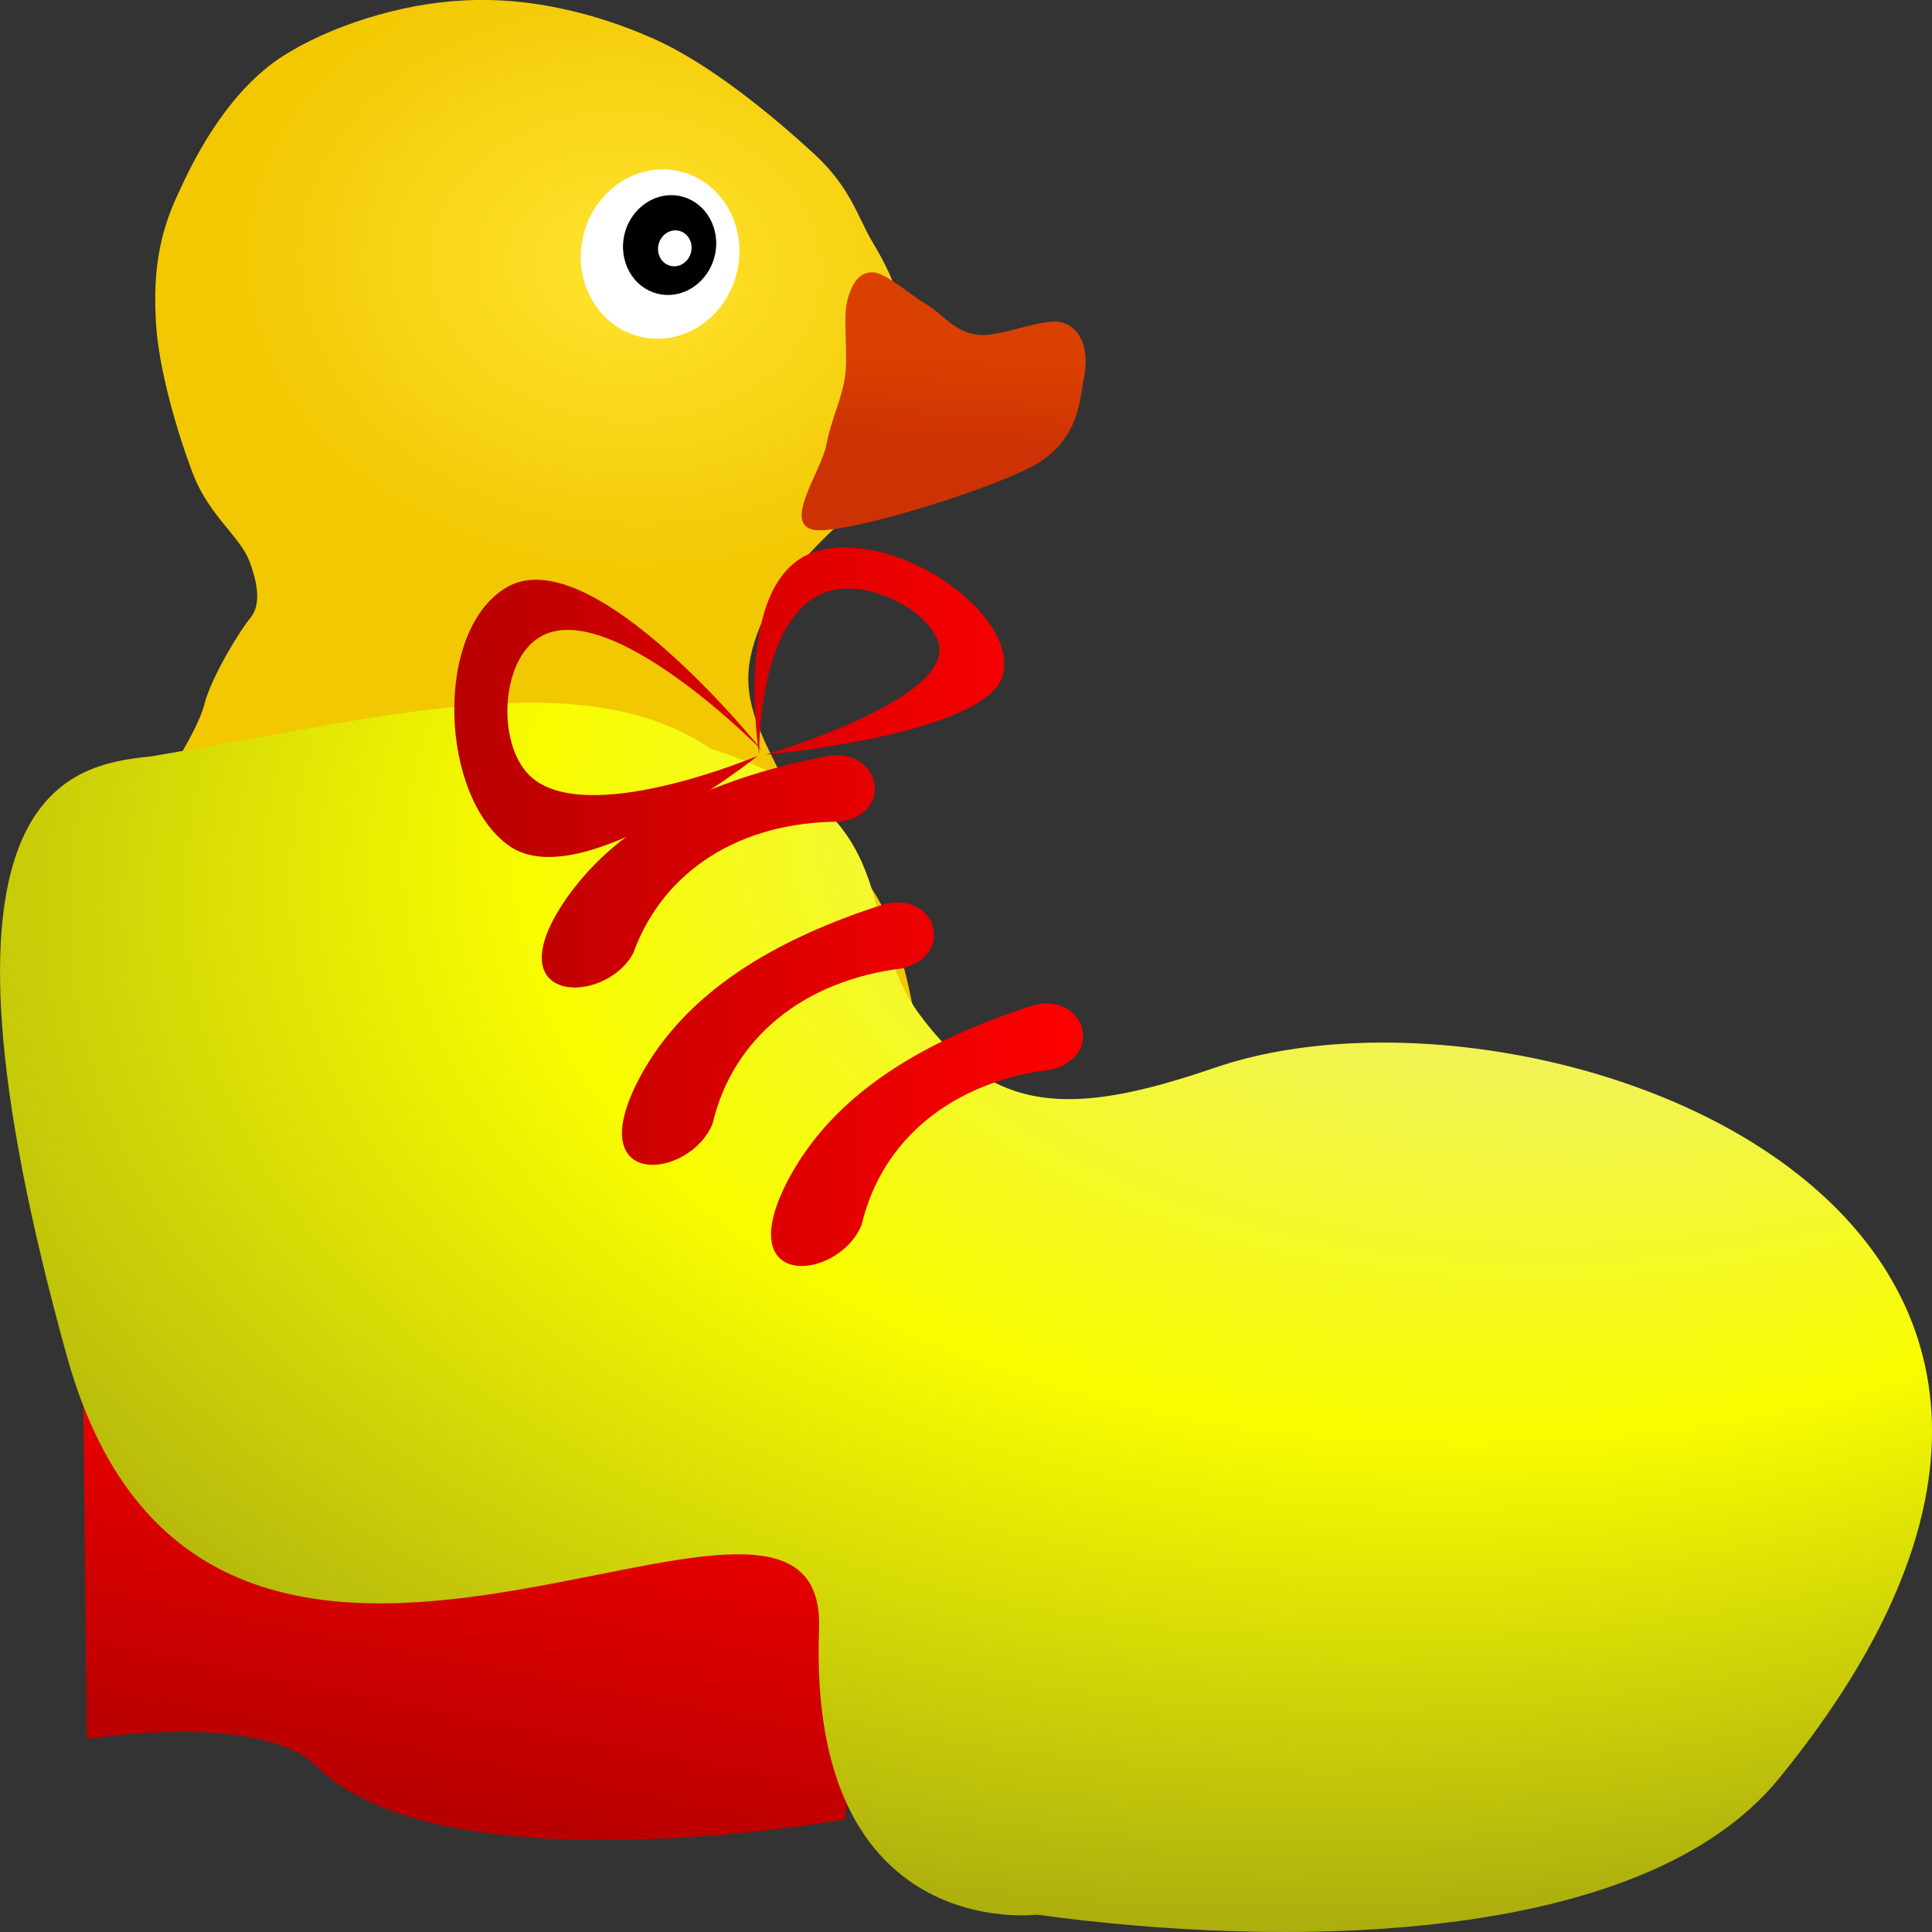 <?xml version="1.0" encoding="UTF-8" standalone="no"?>
<!-- Created with Inkscape (http://www.inkscape.org/) -->

<svg
   xmlns:i="http://ns.adobe.com/AdobeIllustrator/10.0/"
   xmlns:dc="http://purl.org/dc/elements/1.1/"
   xmlns:cc="http://creativecommons.org/ns#"
   xmlns:rdf="http://www.w3.org/1999/02/22-rdf-syntax-ns#"
   xmlns:svg="http://www.w3.org/2000/svg"
   xmlns="http://www.w3.org/2000/svg"
   xmlns:xlink="http://www.w3.org/1999/xlink"
   xmlns:sodipodi="http://sodipodi.sourceforge.net/DTD/sodipodi-0.dtd"
   xmlns:inkscape="http://www.inkscape.org/namespaces/inkscape"
   width="64"
   height="64"
   id="svg10933"
   version="1.1"
   inkscape:version="0.48.4 r9939"
   sodipodi:docname="Monster_Shoes_by_Merlin2525.svg">
  <rect width="100%" height="100%" fill="#333333" stroke="none"/>
  <defs
     id="defs10935">
    <linearGradient
       id="linearGradient4192">
      <stop
         style="stop-color:#cd3204;stop-opacity:1;"
         offset="0"
         id="stop4194" />
      <stop
         style="stop-color:#da4100;stop-opacity:1;"
         offset="1"
         id="stop4196" />
    </linearGradient>
    <linearGradient
       id="linearGradient4184">
      <stop
         style="stop-color:#ffe42e;stop-opacity:1;"
         offset="0"
         id="stop4186" />
      <stop
         style="stop-color:#f2c802;stop-opacity:1;"
         offset="1"
         id="stop4188" />
    </linearGradient>
    <linearGradient
       inkscape:collect="always"
       id="linearGradient3897">
      <stop
         style="stop-color:#ff0000;stop-opacity:1;"
         offset="0"
         id="stop3899" />
      <stop
         style="stop-color:#b80000;stop-opacity:1;"
         offset="1"
         id="stop3901" />
    </linearGradient>
    <linearGradient
       inkscape:collect="always"
       xlink:href="#linearGradient4509"
       id="linearGradient10149"
       gradientUnits="userSpaceOnUse"
       gradientTransform="translate(-50.39,15.323)"
       x1="1884.165"
       y1="455.404"
       x2="1884.886"
       y2="469.915" />
    <linearGradient
       id="linearGradient4509">
      <stop
         style="stop-color:#000000;stop-opacity:1"
         offset="0"
         id="stop4511" />
      <stop
         id="stop4513"
         offset="0.415"
         style="stop-color:#00ff00;stop-opacity:1" />
      <stop
         style="stop-color:#000000;stop-opacity:1"
         offset="1"
         id="stop4515" />
    </linearGradient>
    <linearGradient
       inkscape:collect="always"
       xlink:href="#linearGradient4509"
       id="linearGradient10151"
       gradientUnits="userSpaceOnUse"
       gradientTransform="translate(0.103,0.515)"
       x1="1876.649"
       y1="453.037"
       x2="1875.257"
       y2="472.591" />
    <linearGradient
       inkscape:collect="always"
       xlink:href="#linearGradient4509"
       id="linearGradient10153"
       gradientUnits="userSpaceOnUse"
       gradientTransform="translate(3.705,0.309)"
       x1="1876.649"
       y1="453.037"
       x2="1875.257"
       y2="472.591" />
    <linearGradient
       inkscape:collect="always"
       xlink:href="#linearGradient4509"
       id="linearGradient10155"
       gradientUnits="userSpaceOnUse"
       gradientTransform="translate(7.616,-0.103)"
       x1="1876.649"
       y1="453.037"
       x2="1875.257"
       y2="472.591" />
    <linearGradient
       inkscape:collect="always"
       xlink:href="#linearGradient4509"
       id="linearGradient10157"
       gradientUnits="userSpaceOnUse"
       gradientTransform="translate(11.115,-0.309)"
       x1="1876.649"
       y1="453.037"
       x2="1875.257"
       y2="472.591" />
    <linearGradient
       inkscape:collect="always"
       xlink:href="#linearGradient4509"
       id="linearGradient10159"
       gradientUnits="userSpaceOnUse"
       gradientTransform="translate(14.923,-0.412)"
       x1="1876.649"
       y1="453.037"
       x2="1875.257"
       y2="472.591" />
    <radialGradient
       inkscape:collect="always"
       xlink:href="#linearGradient4627"
       id="radialGradient10161"
       gradientUnits="userSpaceOnUse"
       gradientTransform="matrix(1.403,-0.082,0.185,3.171,-836.99,-851.938)"
       cx="1867.935"
       cy="462.474"
       fx="1867.935"
       fy="462.474"
       r="6.998" />
    <linearGradient
       id="linearGradient4627">
      <stop
         style="stop-color:#00ff00;stop-opacity:1"
         offset="0"
         id="stop4629" />
      <stop
         id="stop4631"
         offset="0.452"
         style="stop-color:#008000;stop-opacity:1" />
      <stop
         style="stop-color:#000000;stop-opacity:1"
         offset="1"
         id="stop4633" />
    </linearGradient>
    <linearGradient
       inkscape:collect="always"
       xlink:href="#linearGradient4876"
       id="linearGradient10163"
       gradientUnits="userSpaceOnUse"
       x1="1868.298"
       y1="444.127"
       x2="1869.148"
       y2="459.755" />
    <linearGradient
       inkscape:collect="always"
       id="linearGradient4876">
      <stop
         style="stop-color:#00ff00;stop-opacity:1"
         offset="0"
         id="stop4878" />
      <stop
         style="stop-color:#000000;stop-opacity:0;"
         offset="1"
         id="stop4880" />
    </linearGradient>
    <linearGradient
       inkscape:collect="always"
       xlink:href="#linearGradient4850"
       id="linearGradient10165"
       gradientUnits="userSpaceOnUse"
       gradientTransform="translate(38.055,-75.47)"
       x1="1833.352"
       y1="557.438"
       x2="1831.88"
       y2="542.504" />
    <linearGradient
       inkscape:collect="always"
       id="linearGradient4850">
      <stop
         style="stop-color:#000000;stop-opacity:1;"
         offset="0"
         id="stop4852" />
      <stop
         style="stop-color:#000000;stop-opacity:0;"
         offset="1"
         id="stop4854" />
    </linearGradient>
    <radialGradient
       inkscape:collect="always"
       xlink:href="#linearGradient8273"
       id="radialGradient10167"
       gradientUnits="userSpaceOnUse"
       gradientTransform="matrix(-0.27,-1.265,2.843,-0.607,-8176.732,2000.86)"
       cx="-1306.767"
       cy="2288.627"
       fx="-1306.767"
       fy="2288.627"
       r="42.785" />
    <linearGradient
       id="linearGradient8273">
      <stop
         id="stop8275"
         offset="0"
         style="stop-color:#e9c6af;stop-opacity:1" />
      <stop
         style="stop-color:#501616;stop-opacity:1"
         offset="0.401"
         id="stop8277" />
      <stop
         id="stop8279"
         offset="1"
         style="stop-color:#000000;stop-opacity:1" />
    </linearGradient>
    <radialGradient
       inkscape:collect="always"
       xlink:href="#linearGradient3894"
       id="radialGradient10169"
       gradientUnits="userSpaceOnUse"
       gradientTransform="matrix(-0.045,1.169,-1.929,-0.074,352.86,1262.003)"
       cx="928.913"
       cy="932.993"
       fx="918.078"
       fy="947.151"
       r="47.569" />
    <linearGradient
       id="linearGradient3894">
      <stop
         style="stop-color:#e9e9af;stop-opacity:1;"
         offset="0"
         id="stop3896" />
      <stop
         id="stop3902"
         offset="0.535"
         style="stop-color:#f8fd00;stop-opacity:1;" />
      <stop
         style="stop-color:#939512;stop-opacity:1;"
         offset="1"
         id="stop3898" />
    </linearGradient>
    <radialGradient
       inkscape:collect="always"
       xlink:href="#linearGradient3906"
       id="radialGradient10171"
       gradientUnits="userSpaceOnUse"
       gradientTransform="matrix(1.458,-0.315,0.604,2.796,-4627.459,940.348)"
       cx="1946.639"
       cy="579.158"
       fx="1946.639"
       fy="579.158"
       r="10.894" />
    <linearGradient
       id="linearGradient3906">
      <stop
         id="stop3908"
         offset="0"
         style="stop-color:#00ff00;stop-opacity:1" />
      <stop
         style="stop-color:#008000;stop-opacity:1"
         offset="0.415"
         id="stop3910" />
      <stop
         id="stop3912"
         offset="1"
         style="stop-color:#000000;stop-opacity:1" />
    </linearGradient>
    <radialGradient
       inkscape:collect="always"
       xlink:href="#linearGradient3884"
       id="radialGradient10173"
       gradientUnits="userSpaceOnUse"
       gradientTransform="matrix(0.476,4.359,-1.598,0.175,-1129.909,-2362.34)"
       cx="944.457"
       cy="482.285"
       fx="948.734"
       fy="480.502"
       r="46.624" />
    <linearGradient
       id="linearGradient3884">
      <stop
         style="stop-color:#00ff00;stop-opacity:1"
         offset="0"
         id="stop3886" />
      <stop
         id="stop3892"
         offset="0.449"
         style="stop-color:#008000;stop-opacity:1" />
      <stop
         style="stop-color:#000000;stop-opacity:1"
         offset="1"
         id="stop3888" />
    </linearGradient>
    <radialGradient
       inkscape:collect="always"
       xlink:href="#linearGradient3906"
       id="radialGradient10175"
       gradientUnits="userSpaceOnUse"
       gradientTransform="matrix(2.119,0.394,-0.364,1.955,-874.223,-878.268)"
       cx="952.295"
       cy="525.685"
       fx="952.295"
       fy="525.685"
       r="10.098" />
    <radialGradient
       inkscape:collect="always"
       xlink:href="#linearGradient3974"
       id="radialGradient10177"
       gradientUnits="userSpaceOnUse"
       gradientTransform="matrix(-0.184,3.665,-1.505,-0.076,-41.901,-1450.831)"
       cx="998.417"
       cy="792.491"
       fx="998.417"
       fy="792.491"
       r="50.959" />
    <linearGradient
       id="linearGradient3974">
      <stop
         style="stop-color:#aa4400;stop-opacity:1;"
         offset="0"
         id="stop3976" />
      <stop
         id="stop3983"
         offset="0.377"
         style="stop-color:#7a3100;stop-opacity:1;" />
      <stop
         style="stop-color:#000000;stop-opacity:1"
         offset="1"
         id="stop3978" />
    </linearGradient>
    <radialGradient
       inkscape:collect="always"
       xlink:href="#linearGradient3906"
       id="radialGradient10179"
       gradientUnits="userSpaceOnUse"
       gradientTransform="matrix(1.538,0.134,-0.182,2.079,-2775.227,413.631)"
       cx="920.799"
       cy="763.966"
       fx="920.799"
       fy="763.966"
       r="29.313" />
    <radialGradient
       inkscape:collect="always"
       xlink:href="#linearGradient3906"
       id="radialGradient10181"
       gradientUnits="userSpaceOnUse"
       gradientTransform="matrix(1.739,-0.019,0.029,2.647,-3228.355,199.047)"
       cx="1073.299"
       cy="727.318"
       fx="1073.299"
       fy="727.318"
       r="23.731" />
    <radialGradient
       inkscape:collect="always"
       xlink:href="#linearGradient3914"
       id="radialGradient10183"
       gradientUnits="userSpaceOnUse"
       gradientTransform="matrix(-0.107,-1.683,2.085,-0.132,-2726.823,3791.246)"
       cx="986.976"
       cy="676.276"
       fx="986.976"
       fy="676.276"
       r="108.612" />
    <linearGradient
       id="linearGradient3914">
      <stop
         style="stop-color:#c87137;stop-opacity:1;"
         offset="0"
         id="stop3916" />
      <stop
         id="stop3922"
         offset="0.5"
         style="stop-color:#7a5137;stop-opacity:1;" />
      <stop
         style="stop-color:#000000;stop-opacity:1"
         offset="1"
         id="stop3918" />
    </linearGradient>
    <radialGradient
       inkscape:collect="always"
       xlink:href="#linearGradient8365"
       id="radialGradient10185"
       gradientUnits="userSpaceOnUse"
       gradientTransform="matrix(2.176,-0.018,0.009,1.066,-3535.546,1333.785)"
       cx="961.674"
       cy="600.931"
       fx="961.674"
       fy="600.931"
       r="31.278" />
    <linearGradient
       inkscape:collect="always"
       id="linearGradient8365">
      <stop
         style="stop-color:#b06d43;stop-opacity:1;"
         offset="0"
         id="stop8367" />
      <stop
         style="stop-color:#b06d43;stop-opacity:0;"
         offset="1"
         id="stop8369" />
    </linearGradient>
    <linearGradient
       inkscape:collect="always"
       xlink:href="#linearGradient4509"
       id="linearGradient10187"
       gradientUnits="userSpaceOnUse"
       gradientTransform="translate(-50.39,15.323)"
       x1="1884.165"
       y1="455.404"
       x2="1884.886"
       y2="469.915" />
    <linearGradient
       inkscape:collect="always"
       xlink:href="#linearGradient4509"
       id="linearGradient10189"
       gradientUnits="userSpaceOnUse"
       gradientTransform="translate(0.103,0.515)"
       x1="1876.649"
       y1="453.037"
       x2="1875.257"
       y2="472.591" />
    <linearGradient
       inkscape:collect="always"
       xlink:href="#linearGradient4509"
       id="linearGradient10191"
       gradientUnits="userSpaceOnUse"
       gradientTransform="translate(3.705,0.309)"
       x1="1876.649"
       y1="453.037"
       x2="1875.257"
       y2="472.591" />
    <linearGradient
       inkscape:collect="always"
       xlink:href="#linearGradient4509"
       id="linearGradient10193"
       gradientUnits="userSpaceOnUse"
       gradientTransform="translate(7.616,-0.103)"
       x1="1876.649"
       y1="453.037"
       x2="1875.257"
       y2="472.591" />
    <linearGradient
       inkscape:collect="always"
       xlink:href="#linearGradient4509"
       id="linearGradient10195"
       gradientUnits="userSpaceOnUse"
       gradientTransform="translate(11.115,-0.309)"
       x1="1876.649"
       y1="453.037"
       x2="1875.257"
       y2="472.591" />
    <linearGradient
       inkscape:collect="always"
       xlink:href="#linearGradient4509"
       id="linearGradient10197"
       gradientUnits="userSpaceOnUse"
       gradientTransform="translate(14.923,-0.412)"
       x1="1876.649"
       y1="453.037"
       x2="1875.257"
       y2="472.591" />
    <radialGradient
       inkscape:collect="always"
       xlink:href="#linearGradient4627"
       id="radialGradient10199"
       gradientUnits="userSpaceOnUse"
       gradientTransform="matrix(1.403,-0.082,0.185,3.171,-836.99,-851.938)"
       cx="1867.935"
       cy="462.474"
       fx="1867.935"
       fy="462.474"
       r="6.998" />
    <linearGradient
       inkscape:collect="always"
       xlink:href="#linearGradient4876"
       id="linearGradient10201"
       gradientUnits="userSpaceOnUse"
       x1="1868.298"
       y1="444.127"
       x2="1869.148"
       y2="459.755" />
    <linearGradient
       inkscape:collect="always"
       xlink:href="#linearGradient4850"
       id="linearGradient10203"
       gradientUnits="userSpaceOnUse"
       gradientTransform="translate(38.055,-75.47)"
       x1="1833.352"
       y1="557.438"
       x2="1831.88"
       y2="542.504" />
    <linearGradient
       inkscape:collect="always"
       xlink:href="#linearGradient8427"
       id="linearGradient10205"
       gradientUnits="userSpaceOnUse"
       gradientTransform="translate(-1.766373e-7,-0.656)"
       x1="-1445.938"
       y1="2268.225"
       x2="-1445.61"
       y2="2253.223" />
    <linearGradient
       inkscape:collect="always"
       id="linearGradient8427">
      <stop
         style="stop-color:#3a1700;stop-opacity:1;"
         offset="0"
         id="stop8429" />
      <stop
         style="stop-color:#8e3900;stop-opacity:1"
         offset="1"
         id="stop8431" />
    </linearGradient>
    <linearGradient
       inkscape:collect="always"
       xlink:href="#linearGradient8365"
       id="linearGradient10207"
       gradientUnits="userSpaceOnUse"
       x1="-1517.642"
       y1="2071.633"
       x2="-1470.147"
       y2="2078.26" />
    <linearGradient
       inkscape:collect="always"
       xlink:href="#linearGradient8365"
       id="linearGradient10209"
       gradientUnits="userSpaceOnUse"
       x1="-1364.803"
       y1="2053.353"
       x2="-1319.694"
       y2="2053.353" />
    <linearGradient
       inkscape:collect="always"
       xlink:href="#linearGradient8365"
       id="linearGradient10211"
       gradientUnits="userSpaceOnUse"
       x1="-1458.217"
       y1="2120.953"
       x2="-1371.009"
       y2="2120.953" />
    <linearGradient
       inkscape:collect="always"
       xlink:href="#linearGradient8427"
       id="linearGradient10213"
       gradientUnits="userSpaceOnUse"
       gradientTransform="translate(61.651,-7.542)"
       x1="-1445.938"
       y1="2268.225"
       x2="-1445.61"
       y2="2253.223" />
    <linearGradient
       inkscape:collect="always"
       xlink:href="#linearGradient8427"
       id="linearGradient3709"
       gradientUnits="userSpaceOnUse"
       gradientTransform="translate(1809.78,-1567.46)"
       x1="-1445.938"
       y1="2268.225"
       x2="-1445.61"
       y2="2253.223" />
    <linearGradient
       inkscape:collect="always"
       xlink:href="#linearGradient8365"
       id="linearGradient3719"
       gradientUnits="userSpaceOnUse"
       x1="-1458.217"
       y1="2120.953"
       x2="-1371.009"
       y2="2120.953"
       gradientTransform="translate(1748.128,-1559.917)" />
    <linearGradient
       inkscape:collect="always"
       xlink:href="#linearGradient8365"
       id="linearGradient3722"
       gradientUnits="userSpaceOnUse"
       x1="-1364.803"
       y1="2053.353"
       x2="-1319.694"
       y2="2053.353"
       gradientTransform="translate(1748.128,-1559.917)" />
    <linearGradient
       inkscape:collect="always"
       xlink:href="#linearGradient8365"
       id="linearGradient3726"
       gradientUnits="userSpaceOnUse"
       x1="-1517.642"
       y1="2071.633"
       x2="-1470.147"
       y2="2078.26"
       gradientTransform="translate(1748.128,-1559.917)" />
    <linearGradient
       inkscape:collect="always"
       xlink:href="#linearGradient8427"
       id="linearGradient3731"
       gradientUnits="userSpaceOnUse"
       gradientTransform="translate(1748.128,-1560.573)"
       x1="-1445.938"
       y1="2268.225"
       x2="-1445.61"
       y2="2253.223" />
    <radialGradient
       inkscape:collect="always"
       xlink:href="#linearGradient8365"
       id="radialGradient3931"
       gradientUnits="userSpaceOnUse"
       gradientTransform="matrix(2.176,-0.018,0.009,1.066,-1787.418,-226.132)"
       cx="961.674"
       cy="600.931"
       fx="961.674"
       fy="600.931"
       r="31.278" />
    <radialGradient
       inkscape:collect="always"
       xlink:href="#linearGradient3914"
       id="radialGradient3938"
       gradientUnits="userSpaceOnUse"
       gradientTransform="matrix(-0.107,-1.683,2.085,-0.132,-978.695,2231.329)"
       cx="986.976"
       cy="676.276"
       fx="986.976"
       fy="676.276"
       r="108.612" />
    <radialGradient
       inkscape:collect="always"
       xlink:href="#linearGradient3906"
       id="radialGradient3943"
       gradientUnits="userSpaceOnUse"
       gradientTransform="matrix(1.739,-0.019,0.029,2.647,-1480.227,-1360.871)"
       cx="1073.299"
       cy="727.318"
       fx="1073.299"
       fy="727.318"
       r="23.731" />
    <radialGradient
       inkscape:collect="always"
       xlink:href="#linearGradient3906"
       id="radialGradient3946"
       gradientUnits="userSpaceOnUse"
       gradientTransform="matrix(1.538,0.134,-0.182,2.079,-1027.099,-1146.287)"
       cx="920.799"
       cy="763.966"
       fx="920.799"
       fy="763.966"
       r="29.313" />
    <radialGradient
       inkscape:collect="always"
       xlink:href="#linearGradient3974"
       id="radialGradient3950"
       gradientUnits="userSpaceOnUse"
       gradientTransform="matrix(-0.184,3.665,-1.505,-0.076,1706.227,-3010.749)"
       cx="998.417"
       cy="792.491"
       fx="998.417"
       fy="792.491"
       r="50.959" />
    <radialGradient
       inkscape:collect="always"
       xlink:href="#linearGradient3884"
       id="radialGradient3961"
       gradientUnits="userSpaceOnUse"
       gradientTransform="matrix(0.476,4.359,-1.598,0.175,618.219,-3922.257)"
       cx="944.457"
       cy="482.285"
       fx="948.734"
       fy="480.502"
       r="46.624" />
    <radialGradient
       inkscape:collect="always"
       xlink:href="#linearGradient3906"
       id="radialGradient3965"
       gradientUnits="userSpaceOnUse"
       gradientTransform="matrix(1.458,-0.315,0.604,2.796,-2879.331,-619.569)"
       cx="1946.639"
       cy="579.158"
       fx="1946.639"
       fy="579.158"
       r="10.894" />
    <radialGradient
       inkscape:collect="always"
       xlink:href="#linearGradient3894"
       id="radialGradient3968"
       gradientUnits="userSpaceOnUse"
       gradientTransform="matrix(0.03,0.788,1.276,-0.05,-983.429,60.11)"
       cx="928.913"
       cy="932.993"
       fx="918.078"
       fy="947.151"
       r="47.569" />
    <radialGradient
       inkscape:collect="always"
       xlink:href="#linearGradient8273"
       id="radialGradient3972"
       gradientUnits="userSpaceOnUse"
       gradientTransform="matrix(-0.356,-1.667,3.749,-0.8,-8580.231,349.059)"
       cx="-1306.767"
       cy="2288.627"
       fx="-1306.767"
       fy="2288.627"
       r="42.785" />
    <linearGradient
       inkscape:collect="always"
       xlink:href="#linearGradient3897"
       id="linearGradient3903"
       x1="-1478.468"
       y1="2274.242"
       x2="-1447.001"
       y2="2274.242"
       gradientUnits="userSpaceOnUse" />
    <linearGradient
       inkscape:collect="always"
       xlink:href="#linearGradient3897"
       id="linearGradient3911"
       x1="226.34"
       y1="737.681"
       x2="220.265"
       y2="768.958"
       gradientUnits="userSpaceOnUse"
       gradientTransform="matrix(0.502,0,0,0.512,96.202,379.866)" />
    <linearGradient
       inkscape:collect="always"
       xlink:href="#linearGradient3897"
       id="linearGradient3923"
       gradientUnits="userSpaceOnUse"
       x1="-1478.468"
       y1="2274.242"
       x2="-1447.001"
       y2="2274.242" />
    <linearGradient
       inkscape:collect="always"
       xlink:href="#linearGradient3897"
       id="linearGradient3925"
       gradientUnits="userSpaceOnUse"
       x1="-1478.468"
       y1="2274.242"
       x2="-1447.001"
       y2="2274.242" />
    <linearGradient
       inkscape:collect="always"
       xlink:href="#linearGradient3897"
       id="linearGradient3927"
       gradientUnits="userSpaceOnUse"
       x1="-1478.468"
       y1="2274.242"
       x2="-1447.001"
       y2="2274.242" />
    <linearGradient
       inkscape:collect="always"
       xlink:href="#linearGradient3897"
       id="linearGradient3929"
       gradientUnits="userSpaceOnUse"
       x1="-1478.468"
       y1="2274.242"
       x2="-1447.001"
       y2="2274.242" />
    <linearGradient
       inkscape:collect="always"
       xlink:href="#linearGradient3897"
       id="linearGradient3931"
       gradientUnits="userSpaceOnUse"
       x1="-1478.468"
       y1="2274.242"
       x2="-1447.001"
       y2="2274.242" />
    <radialGradient
       inkscape:collect="always"
       xlink:href="#linearGradient4184"
       id="radialGradient4190"
       cx="213.435"
       cy="728.981"
       fx="213.435"
       fy="728.981"
       r="13.33"
       gradientTransform="matrix(0.998,0.064,-0.05,0.787,37.341,135.233)"
       gradientUnits="userSpaceOnUse" />
    <linearGradient
       inkscape:collect="always"
       xlink:href="#linearGradient4192"
       id="linearGradient4198"
       x1="225.313"
       y1="728.825"
       x2="225.48"
       y2="725.824"
       gradientUnits="userSpaceOnUse"
       gradientTransform="matrix(1,0,0,1,0,-0.22)" />
  </defs>
  <sodipodi:namedview
     id="base"
     pagecolor="#ffffff"
     bordercolor="#666666"
     borderopacity="1.0"
     inkscape:pageopacity="0.0"
     inkscape:pageshadow="2"
     inkscape:zoom="6.3301774"
     inkscape:cx="27.444265"
     inkscape:cy="34.200459"
     inkscape:document-units="px"
     inkscape:current-layer="layer1"
     showgrid="false"
     fit-margin-top="0"
     fit-margin-left="0"
     fit-margin-right="0"
     fit-margin-bottom="0"
     showborder="true"
     inkscape:showpageshadow="false"
     inkscape:window-width="1366"
     inkscape:window-height="675"
     inkscape:window-x="0"
     inkscape:window-y="31"
     inkscape:window-maximized="1"
     inkscape:snap-page="false"
     inkscape:snap-center="false" />
  <g
     inkscape:label="Layer 1"
     inkscape:groupmode="layer"
     id="layer1"
     transform="translate(-193.149,-713.772)">
    <path
       sodipodi:nodetypes="cccccccccccccccccccccccccccccccc"
       style="fill:url(#radialGradient4190);fill-opacity:1;fill-rule:evenodd"
       inkscape:connector-curvature="0"
       clip-rule="evenodd"
       d="m 197.028,752.865 c 0.611,1.663 0.964,3.25 1.076,4.929 0.105,1.691 -0.297,3.618 -0.442,5.003 -0.18,1.378 -0.74,2.43 -0.463,3.241 0.304,0.84 0.572,1.674 2.223,1.765 1.669,0.118 5.154,-0.446 7.637,-1.101 2.463,-0.603 -10.891,-4.129 -8.365,-3.266 2.55,0.85 5.693,1.828 8.56,1.254 2.832,-0.592 6.114,-2.558 8.335,-4.666 2.203,-2.094 3.08,-3.9 4.766,-7.81 1.64,-3.932 -23.148,7.119 -18.799,8.037 4.299,0.906 6.935,1.902 9.964,1.452 3.032,-0.489 6.099,-2.499 8.117,-4.203 1.998,-1.729 3.27,-3.787 3.792,-5.976 0.477,-2.22 -0.013,-5.034 -0.778,-7.101 -0.776,-2.077 -2.973,-3.7 -3.747,-5.22 -0.781,-1.542 -1.188,-2.528 -0.843,-3.887 0.343,-1.372 1.307,-2.745 2.918,-4.217 l 1.864,-7.62 c -0.102,-0.396 -0.344,-0.945 -0.81,-1.721 -0.469,-0.79 -0.704,-1.774 -1.92,-2.893 -1.248,-1.146 -3.397,-2.969 -5.346,-3.824 -1.952,-0.868 -4.172,-1.372 -6.239,-1.255 -2.095,0.096 -4.512,0.855 -6.114,1.913 -1.57,1.059 -2.652,2.912 -3.318,4.391 -0.695,1.432 -0.869,2.713 -0.785,4.289 0.07,1.579 0.732,3.8 1.255,5.153 0.531,1.321 1.493,1.987 1.827,2.784 0.3,0.775 0.402,1.469 0.072,1.898 -0.343,0.399 -1.327,1.994 -1.552,2.915 -0.253,0.925 -1.289,2.424 -1.828,3.42 -0.555,1.005 -1.368,11.539 -1.061,12.315 z"
       i:knockout="Off"
       id="path4071" />
    <path
       style="fill:url(#linearGradient4198);fill-opacity:1;fill-rule:evenodd"
       inkscape:connector-curvature="0"
       clip-rule="evenodd"
       d="m 221.144,726.248 c 0.097,-0.83 -0.072,-1.924 0.07,-2.505 0.145,-0.593 0.415,-0.964 0.848,-0.951 0.426,0.018 1.14,0.67 1.727,1.032 0.587,0.336 0.933,0.923 1.725,1.038 0.774,0.11 2.28,-0.634 2.888,-0.386 0.594,0.225 0.814,0.921 0.668,1.732 -0.164,0.781 -0.13,2.073 -1.609,2.949 -1.496,0.839 -6.122,2.268 -7.284,2.176 -1.162,-0.119 0.162,-1.933 0.337,-2.784 0.161,-0.874 0.506,-1.498 0.629,-2.302 z"
       i:knockout="Off"
       id="path4079" />
    <path
       style="fill:#ffffff;fill-rule:evenodd"
       inkscape:connector-curvature="0"
       clip-rule="evenodd"
       d="m 215.685,719.453 c 1.403,0.343 2.242,1.847 1.872,3.357 -0.369,1.51 -1.808,2.457 -3.211,2.114 -1.403,-0.343 -2.242,-1.848 -1.872,-3.358 0.369,-1.51 1.808,-2.457 3.211,-2.114"
       i:knockout="Off"
       id="path4083" />
    <path
       style="fill-rule:evenodd"
       inkscape:connector-curvature="0"
       clip-rule="evenodd"
       d="m 215.725,720.279 c 0.824,0.202 1.316,1.087 1.098,1.977 -0.218,0.889 -1.063,1.448 -1.887,1.246 -0.824,-0.202 -1.316,-1.087 -1.098,-1.977 0.218,-0.889 1.063,-1.448 1.887,-1.246"
       i:knockout="Off"
       id="path4085" />
    <path
       style="fill:#ffffff;fill-rule:evenodd"
       inkscape:connector-curvature="0"
       clip-rule="evenodd"
       d="m 215.645,721.418 c 0.296,0.072 0.474,0.392 0.395,0.712 -0.079,0.321 -0.383,0.522 -0.68,0.449 -0.296,-0.072 -0.473,-0.392 -0.395,-0.712 0.079,-0.321 0.383,-0.522 0.679,-0.449"
       i:knockout="Off"
       id="path4087" />
    <path
       style="fill:#d8a202;fill-rule:evenodd"
       inkscape:connector-curvature="0"
       clip-rule="evenodd"
       d="m 206.875,761.043 c 1.053,0.158 2.598,0.364 4.055,0.172 1.454,-0.233 3.122,-0.692 4.573,-1.403 1.417,-0.732 2.833,-1.703 3.975,-2.853 1.15,-1.182 2.239,-2.603 2.823,-4.016 0.548,-1.428 0.823,-3.201 0.521,-4.374 -0.31,-1.168 -1.385,-1.888 -2.31,-2.544 -0.952,-0.683 -3.067,-2.074 -3.252,-1.478 -0.189,0.609 2.242,3.633 2.177,5.034 -0.087,1.356 -2.245,2.032 -2.618,3.179 -0.375,1.126 1.089,2.557 0.336,3.63 -0.79,1.064 -3.25,2.488 -4.967,2.743 -1.732,0.205 -4.481,-1.434 -5.262,-1.354 -0.76,0.079 1.068,1.453 0.699,1.879 -0.402,0.398 -2.876,0.309 -3.002,0.556 -0.141,0.224 1.205,0.646 2.253,0.829 z"
       i:knockout="Off"
       id="path4101" />
    <path
       sodipodi:nodetypes="cscccc"
       inkscape:connector-curvature="0"
       id="path9341"
       d="m 221.131,774.043 c 0,0 -13.289,2.393 -17.499,-1.764 -1.861,-1.838 -7.603,-0.897 -7.603,-0.897 l -0.125,-11.472 27.003,2.885 z"
       style="fill:url(#linearGradient3911);fill-opacity:1;stroke:none" />
    <path
       sodipodi:nodetypes="cssscsscc"
       inkscape:connector-curvature="0"
       id="path9343"
       d="m 216.684,738.57 c 6.731,2.144 4.664,5.762 6.941,8.828 2.458,3.311 5.029,3.37 9.785,1.738 10.53,-3.613 34.041,4.681 18.674,23.546 -4.596,5.642 -16.654,5.611 -24.58,4.515 0,0 -7.608,0.977 -7.222,-9.445 0.304,-8.207 -20.192,7.98 -24.919,-9.061 -5.173,-18.648 -0.026,-19.579 2.776,-19.861 7.553,-1.255 14.29,-3.147 18.545,-0.261 z"
       style="fill:url(#radialGradient3968);fill-opacity:1;stroke:none" />
    <g
       transform="matrix(-0.662,0,0,0.674,-749.717,-790.624)"
       id="g9799"
       style="fill:url(#linearGradient3903);fill-opacity:1;stroke:none">
      <path
         style="fill:url(#linearGradient3923);fill-opacity:1;stroke:none"
         d="m -1462.254,2269.12 c 0,0 0.112,-7.378 -3.81,-8.097 -2.185,-0.401 -5.192,1.422 -5.214,2.967 -0.037,2.617 8.689,5.143 8.689,5.143 0,0 -11.149,-0.99 -11.876,-3.956 -0.699,-2.851 4.899,-6.9 8.979,-6.131 4.75,0.895 3.23,10.075 3.23,10.075 z"
         id="path9801"
         inkscape:connector-curvature="0"
         sodipodi:nodetypes="csscssc" />
      <path
         sodipodi:nodetypes="csscssc"
         inkscape:connector-curvature="0"
         id="path9803"
         d="m -1462.412,2268.936 c 0,0 7.636,-7.644 11.134,-5.582 1.949,1.149 2.148,5.165 0.548,6.764 -2.711,2.71 -11.461,-0.932 -11.461,-0.932 0,0 8.84,6.946 12.451,4.424 3.47,-2.424 3.786,-10.573 0.125,-12.698 -4.261,-2.474 -12.797,8.023 -12.797,8.023 z"
         style="fill:url(#linearGradient3925);fill-opacity:1;stroke:none" />
      <path
         style="fill:url(#linearGradient3927);fill-opacity:1;stroke:none"
         d="m -1468.601,2276.454 c 5.558,1.733 10.028,4.341 12.322,8.548 3.014,5.588 -2.537,5.012 -3.65,2.256 -1.009,-4.2 -4.555,-7.046 -9.538,-7.628 -2.605,-0.7 -1.636,-3.712 0.866,-3.175 z"
         id="path9805"
         inkscape:connector-curvature="0"
         sodipodi:nodetypes="ccccc" />
      <path
         sodipodi:nodetypes="ccccc"
         inkscape:connector-curvature="0"
         id="path9807"
         d="m -1465.829,2269.171 c 5.722,1.074 10.466,3.143 13.235,7.053 3.644,5.199 -1.935,5.274 -3.362,2.666 -1.492,-4.054 -5.345,-6.468 -10.362,-6.465 -2.669,-0.392 -2.057,-3.496 0.49,-3.254 z"
         style="fill:url(#linearGradient3929);fill-opacity:1;stroke:none" />
      <path
         sodipodi:nodetypes="ccccc"
         inkscape:connector-curvature="0"
         id="path9809"
         d="m -1476.06,2281.426 c 5.558,1.733 10.028,4.341 12.322,8.548 3.014,5.588 -2.537,5.012 -3.65,2.256 -1.009,-4.2 -4.555,-7.046 -9.538,-7.628 -2.605,-0.7 -1.636,-3.712 0.866,-3.175 z"
         style="fill:url(#linearGradient3931);fill-opacity:1;stroke:none" />
    </g>
  </g>
</svg>
